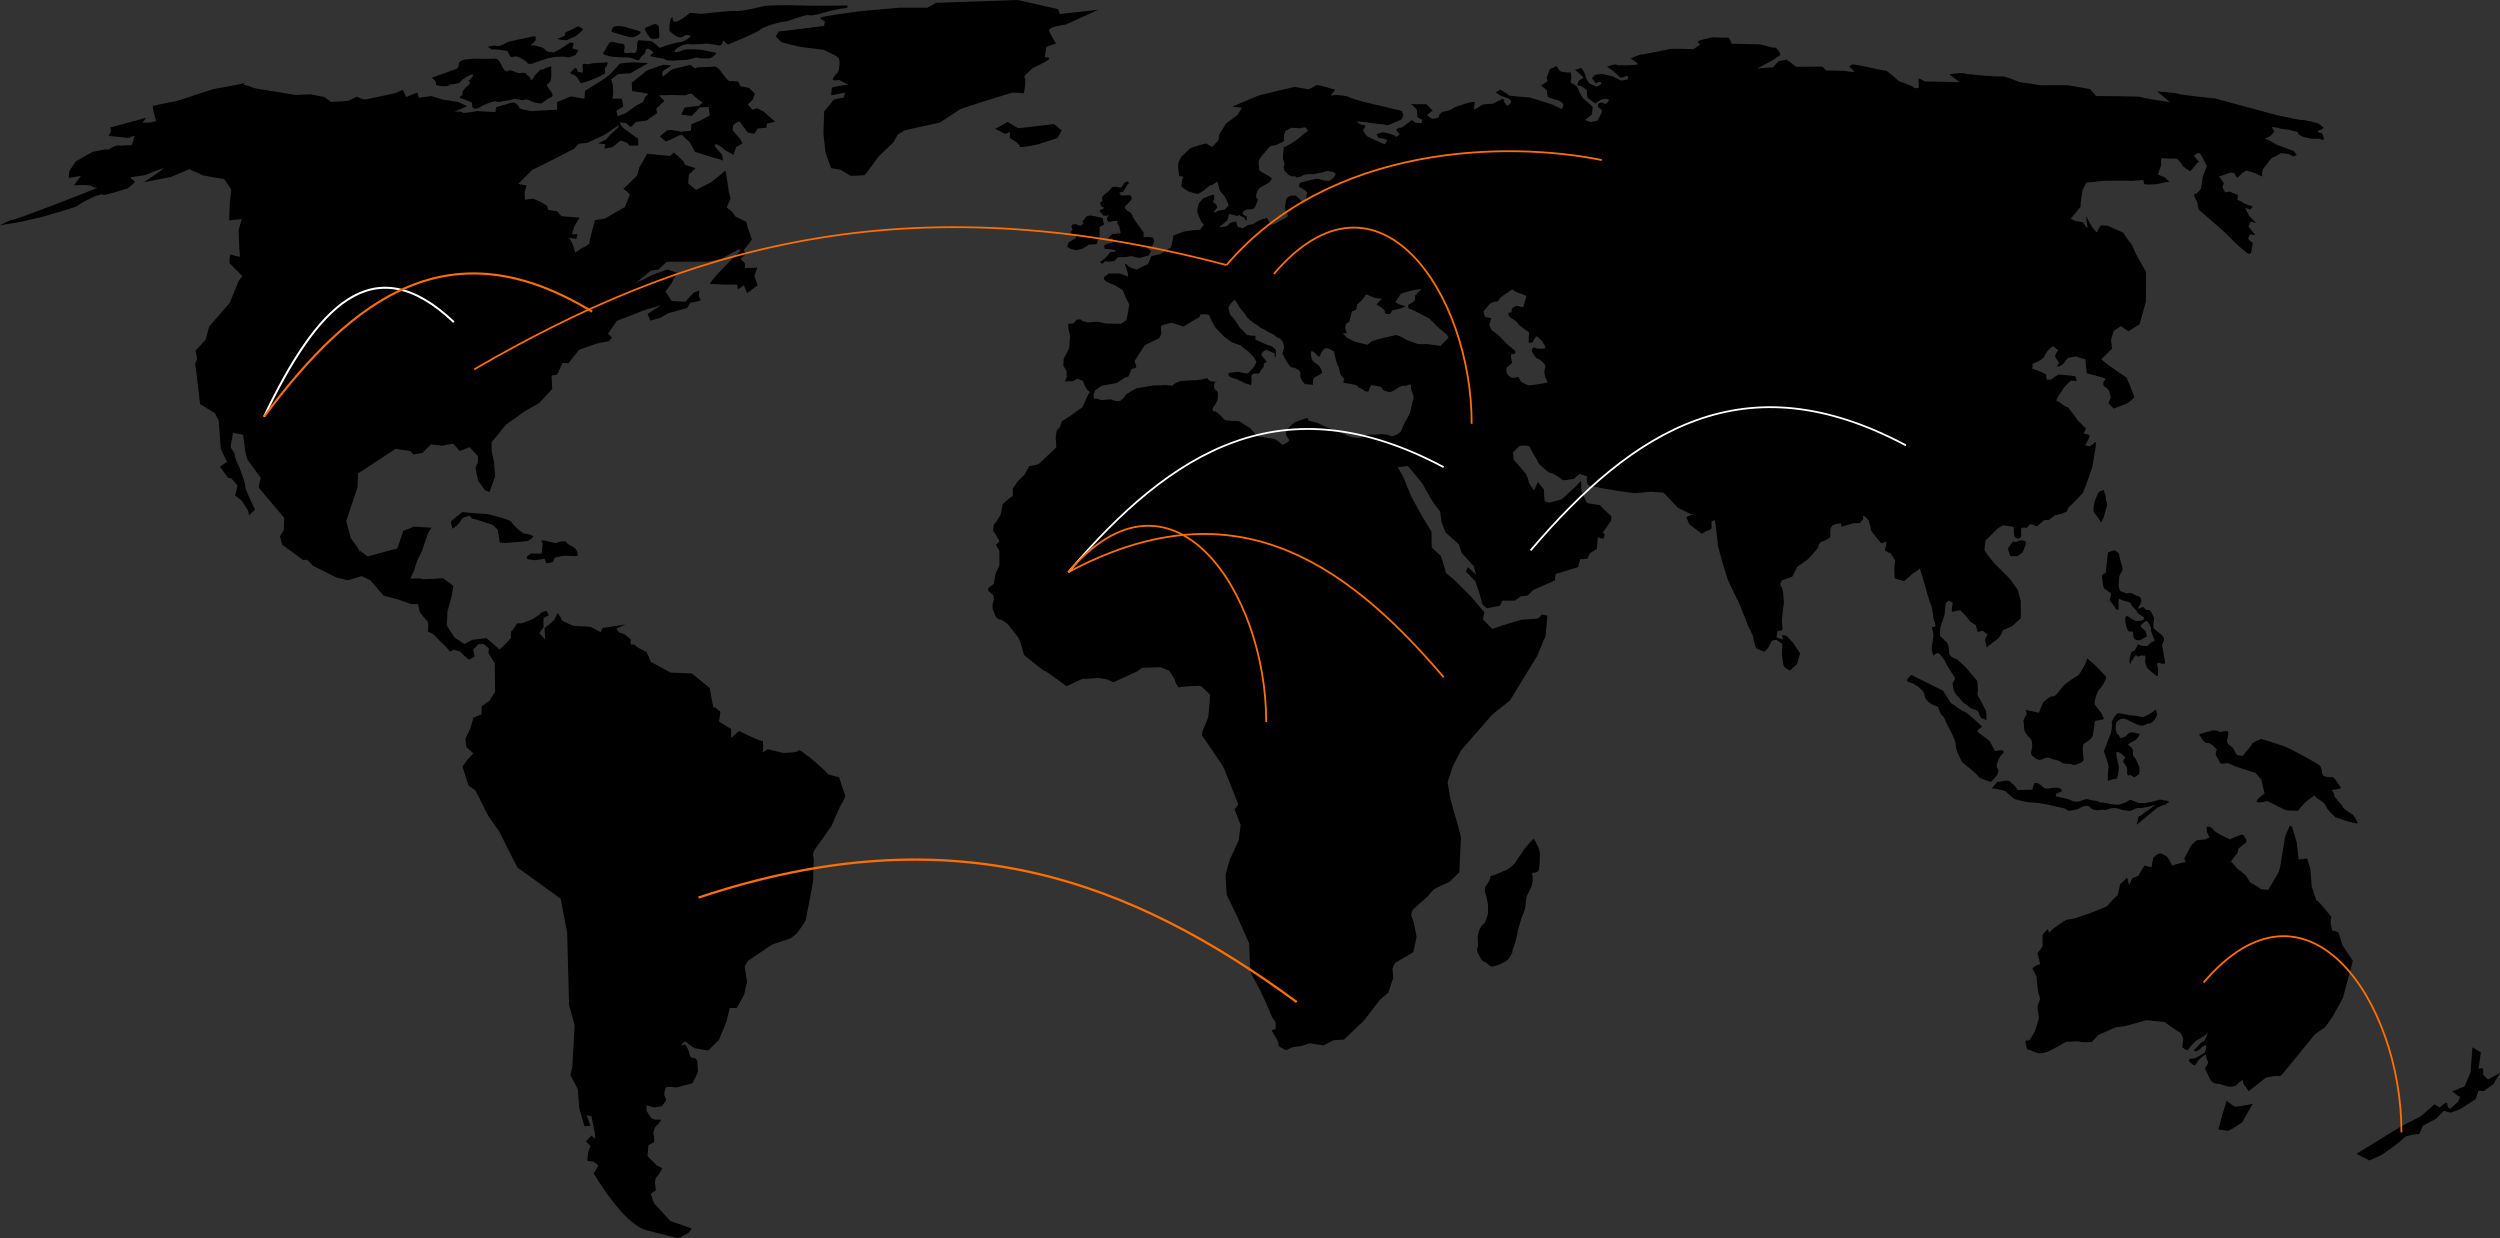 <?xml version="1.0" encoding="UTF-8" standalone="no"?>
<svg
   xmlns:dc="http://purl.org/dc/elements/1.1/"
   xmlns:cc="http://creativecommons.org/ns#"
   xmlns:rdf="http://www.w3.org/1999/02/22-rdf-syntax-ns#"
   xmlns:svg="http://www.w3.org/2000/svg"
   xmlns="http://www.w3.org/2000/svg"
   xmlns:sodipodi="http://sodipodi.sourceforge.net/DTD/sodipodi-0.dtd"
   xmlns:inkscape="http://www.inkscape.org/namespaces/inkscape"
   enable-background="new 0 0 426.29 211.156"
   viewBox="0 0 426.29 211.156"
   version="1.1"
   id="svg4"
   sodipodi:docname="map-svg_w_lines.svg"
   inkscape:version="0.92.3 (2405546, 2018-03-11)">
  <rect x="0" y="0" width="426.29" height="211.156" fill="#333333" stroke="none"/>
  <defs
     id="defs8" />
  <sodipodi:namedview
     pagecolor="#ffffff"
     bordercolor="#666666"
     borderopacity="1"
     objecttolerance="10"
     gridtolerance="10"
     guidetolerance="10"
     inkscape:pageopacity="0"
     inkscape:pageshadow="2"
     inkscape:window-width="1920"
     inkscape:window-height="1017"
     id="namedview6"
     showgrid="false"
     inkscape:zoom="2.3620541"
     inkscape:cx="172.17442"
     inkscape:cy="171.32307"
     inkscape:window-x="-8"
     inkscape:window-y="-8"
     inkscape:window-maximized="1"
     inkscape:current-layer="svg4" />
  <path
     d="m41.704,14.143c.04-.016.06-.031.06-.042 0-.07-.028-.031-.06.042zm101.375,118.382c0,0-1.91-.398-1.993-.637s-3.346-3.106-3.421-3.026c-.085.078-1.359-1.28-1.519-.877s-2.628.398-2.628.398l-2.629-.642c0,0-1.112.802-.875.479s.079-2.229 0-1.908-3.985-1.675-3.985-1.675l-1.357,1.195v-1.514l-2.066-1.273 .241-1.674-.963-.797c0,0-.155.238-.235.08s-.638-3.345-.638-3.345l-3.03-2.471-3.661-.16-3.348-1.837-.717-1.67c0,0-1.913-.873-1.913-1.113s-.552-.078-.716-.161-.075-.872-.075-.872l-.883-.722-.315-.214-.779-.236-.477-.666c0,0 1.733-.774 1.554-.712-.175.056-3.881.593-3.881.593l-.358.715-1.734-.894-2.927-.181c0,0-2.095-.834-2.035-1.072s-.656-1.136-.656-1.136-.478,1.136-.598,1.255-1.61,1.374-1.61,1.374l.115,1.915-1.014-1.08 .719-1.016v-1.432c0-.183.896-.598.896-.598l-.359-.774c0,0-1.073.298-1.073.478s-1.434,1.014-1.434,1.014l-1.735.656h-.776c0,0-.775,1.252-.96,1.315s-.113,1.198-.113,1.198-1.917,2.146-2.037,1.908-2.146-1.908-2.146-1.908l-2.395.294-1.372.72-1.674-1.136-1.313-2.031 .123-2.389 .715-2.633 .298-1.729-1.793-1.318c0,0-3.644.299-3.644.12s-1.975.063-1.913-.12 .717-1.312.717-1.494 .48-1.552.48-1.552l.777-1.552 1.015-2.982 .595-1.021-2.985-.178-1.794.716-1.015,2.99-5.08,1.373-1.254-.955c0,0-.12.538-.056.239s-1.555-2.393-1.555-2.393l-.778-2.924c0,0 2.034-6.039 1.97-5.916s.064-2.215.064-2.215l6.392-4.18 2.447.358 .597.597 1.497-.243 1.493-1.491 1.909.24 1.85-.357 1.138,1.256 1.669-.656 .897.958 .542.593v1.019l-.418.954 .418,2.152 1.194,1.675 .776.297 .956-2.628-.181-2.45-.417-1.977v-1.433l2.452-2.981 3.163-2.274 2.51-1.434 2.211-2.389-.119-2.271 .961-.177 .947-2.03 .957.112 1.856-2.328 3.103-1.072 1.916-.357 .598-.657-.717-.597 1.492-2.215 4.722-1.852 2.87-.836-2.334,1.495 .478,1.133 1.733-.477 1.256-.775 3.285-.895c0,0 .781-1.317.658-1.018s1.675-.299 1.675-.299l-.357-.719 .119-.955-.954.359-1.441,1.553-2.327-.114-1.073-1.617 1.015-1.374 .955-1.909c-.061.116-1.611-.48-1.611-.48l-2.332.833c-.238,0-2.449,1.316-2.391,1.138s-1.136.657-1.136.657l3.046-2.446 1.257-.182 1.435-1.317h6.871l2.331-.479 3.105-1.671 .243.3-1.316,1.252-1.614,1.674-1.557,1.67-.775,1.018 2.45.119c0,0 1.91.048 2.092,0 .239-.06.298.835.298.835l1.014-.716 .541,1.374 1.794-1.374-.541-1.554 .481-1.437-2.092.064v-.778c0,0-.775-.896-.836-.778s1.194-1.013 1.133-.894-.54-.596-.54-.596l1.439-1.798-.716-2.028-.243-1.013-1.853-.897-.656-.898-.839-.656 .66-1.555-.3-1.134c0,0-.535-3.706-.595-3.588s-2.514,2.034-2.514,2.034l-2.505,1.257-1.319-1.136 .124-1.498 1.135-1.074-1.856-.597-.119-.478c0,0-1.672-1.673-1.79-1.555l-.538.542-3.945-.364-1.373,2.392-.298,1.254c0,0-2.161,2.162-2.425,2.329 .158-.046 1.169.96 1.169.96l-.899,2.147-3.405,1.972-1.67.242c0,0-1.018,3.707-.958,3.944s-1.373.894-1.373.894l-1.016.718-.42-1.312c0,0-.458-1.004-.64-1.258 .267.11 1.237.239 1.237.239l.182-.839-.958.062 .42-1.375 .896-1.491-3.109-.24-.71-.838-1.558-.24-.123-.659-1.075-.655-1.316-.597-1.431.179-.061-1.252 .357-1.195-1.431-.238c0,0 2.51-2.572 2.45-2.452s7.047-3.529 7.047-3.529l.839-.892 1.372-.123 2.987-1.371 2.271-1.553 .239.12-1.729,1.612-.478.594-1.375.659 1.256.178-.183.72 1.377-.24 1.372-1.136 1.08.362 .479.533 1.491-.06-.06-1.134-2.327-1.671-.544-.537-.236-.599 1.012.124 .843.716 .894-.9 1.792-.235 1.792-1.26-.116-.775 1.372-1.313-.899-.954 2.392-.06 2.087.06c0,0 1.019-.477 1.199-.179s1.732,1.431 1.732,1.431l-.597.538-2.453.302-.597,1.191 1.797.242 1.371-1.433 1.492-.121 .24,1.431c0,0-1.671.958-1.909,1.017s-1.257.537-1.257.537l-.06,1.079-1.613.177-1.672-.296-.775.058-1.257,1.014 1.016.896c0,0 1.495-.597 1.733-.775s1.015-.539 1.193-.238 1.192,1.134 1.192,1.134l.843,1.618 .776.237 2.387.776c0,0 1.675.419 1.675.536s-.175-1.014-.175-1.014l-1.263-1.495c0,0-.055-.418.358-.302 .423.119 1.44,1.013 1.44,1.013 .176.06 1.373.783 1.373.783l.477-1.316 1.074-.658-.415-.777-.599-.655-.656-.777 .058-.895 .359-.239c.178-.118.716-.537.837-.302s1.317,1.794 1.317,1.794l1.13.237 .541-.894c0,0 1.491-.181 1.491-.12s.12-.716.12-.716l1.376-.357-1.972-1.738-1.074-.539-.84.24-.771-.896 .834-.774 .361-1.078-.957-.955-1.494-.298-.362-.78c0,0-1.252-.178-1.432-.061s-1.076-1.073-1.076-1.073l-.777-1.014c-.121-.061-.538-.482-.776-.419s-2.749.119-2.749.119l-.597.18-.775-.6-3.11.779-1.611,1.255c0,0-.118-.718 0-.896s1.252-.836 1.432-.955-1.373-.182-1.373-.182-2.87.958-2.989,1.137-2.331,1.91-2.331,1.91l.064,1.435 2.029.301 .776.175-.538.481-.417.895-1.313.717-1.617,1.193-1.374.537-.237-.954 1.194-.717c0,0-.239-1.491-.359-1.373s-1.372-.059-1.433.12 .061-1.133.061-1.133l-.061-1.257-.298-.959c0,0 1.017-.835 1.193-.894s2.092-.18 2.092-.18l3.048-1.732-2.511-.117c0,0-2.327.057-2.449.299s-1.67,1.85-1.67,1.85l-.957.717-3.167,1.975-.121,1.372-1.313-.238-.954-.18-2.387.955v1.314l-4.369.242c0,0-2.088-.302-2.088-.597 0-.302-.776-.898-1.014-.898s-2.931.836-2.931.836l-.119.835-3.107-.176c0,0-2.568.474-2.508.238s-1.376-.121-1.376-.121l2.151-.956-1.491-.717-2.693-.417-1.91-.597-2.147.299-.239-.895-1.916.774-.538-1.255-1.313.599c0,0-4.899,1.015-5.139,1.074s-1.431-.478-1.431-.478l-1.499.716-2.864.179-1.138-.835-2.329-.477-2.57.119-4.783-.779c0,0-2.746-.418-2.567-.481s-1.491-.478-1.491-.478 .067-.199.119-.315c-.586.248-5.258,1.031-5.258,1.031l-6.272,2.035-4.124.835c0,0 .119,1.075.177,1.253s.419,1.375.419,1.375l-1.134.239h-1.2l.603-.835-6.101,1.672 .125.657-.421.777 1.912.179 1.615.179c0,0 .896-.536.896-.357s-.478,1.55-.478,1.55l-1.851.12c-.119-.179-1.077.063-1.077.063s-1.257.771-1.316.597c-.06-.179-2.506.418-2.506.418l-2.812,1.614-1.073,1.612-.119,1.193 2.091-.355-1.197,1.615 1.375-.063c0,0 1.615,0 1.734.243s.835.12.835.239-14.22,5.616-14.341,5.438-2.209.954-2.209.954 2.745-.477 2.928-.477 4.239-.958 4.239-.958l1.913-.538c0,0 4.124-1.194 4.179-1.374s2.931-1.674 3.11-1.674 1.135-.417 1.197-.177 4.122-1.073 4.122-1.073 1.432-1.019 1.316-1.198-.958-.657-.719-.715 2.386-.362 2.386-.362 3.229-1.312 3.17-1.135-3.286,2.334-3.286,2.334l4.602-.898 1.854-.779c0,0 1.552-.716 1.433-.536s1.793.715 1.793.894 4.001.779 4.001.779l1.196,1.793-.242,2.328-.118,2.931 2.15-.24-.535,1.911 .123,3.169c0,0 .115,1.134.115,1.313s-1.673-.357-1.673-.357-.24,1.373-.061,1.551c.186.179 2.155,2.151 2.155,2.151l-.658.838-1.497,3.704-3.525,4.061-.595,2.216-1.734,1.909 .299,1.375c0,0-.478.958-.354,1.076s.834,6.632.834,6.632l2.511,1.552 .655,1.196 .359,4.899 1.073,2.21-1.193.837 1.373,1.908 .539.063 1.079,1.252-.421,1.675 1.133.895 1.078,1.674 .18.835 1.017-1.014-1.017-2.091c0,0-.717-1.557-.657-1.911 .06-.36-.954-3.049-.954-3.049s-.961-2.033-.838-2.211-.721-1.372-.721-1.372l.421-2.449 1.733.358c0,0 .299,2.266.299,2.509s.419,1.673.419,1.673l2.269,3.162-.356,1.616 4.359,5.197-.06,2.093-.658,1.013 .358,1.437 3.647,2.688 .596-.118 1.074,1.076 3.942,1.973 1.973.479 2.334-.719 1.492.719 2.271,2.628 2.33.595 2.387.84h1.141l.299,1.371c0,0 1.075,1.376 1.314,1.555s.06,1.734.06,1.734l1.014.534 1.196,1.257 .776.72 .839.954 .536-.358 1.076.297 1.55,1.437 1.016-.601-.292-1.133 .948-.955h.839l.898.715-.061.837 1.075,1.732 .061,4.84-.956,1.556-1.317.896-.056,1.43-1.377.537-.537,1.913-.838,1.674 .179,1.432 1.197,1.076-1.078,1.141-.774,1.132 .711,2.266c0,0 .357,1.138.357,1.017s1.141.781 1.141.781l2.09,4.177 2.028,2.933c0,0 2.951,5.947 3.011,5.994 .891.655 7.393,5.338 7.393,5.338l1.109,5.815 .324,12.267 .954,3.51-.402,7.091-.315,1.432c0,0 1.273,2.23 1.273,2.552s.238,3.103.238,3.103l.875,3.028 1.035-.078-.637-1.752 .799.08 .553,2.786 .079,1.113-.632-.557-.56.557-.399.48 .797.72-.397,1.108-.158,1.438 1.115.16 .796.636-.796,1.354c0,0 4.936,8.684 9.08,9.717 4.144,1.04 5.338,1.356 5.338,1.356l1.756-.957 .551-.715-3.661-1.274-2.788-3.032-.56-1.59 .876-.635-.157-1.198c0,0 0-.875.314-1.113 .322-.238.958-1.434.958-1.434l-.958-.479-1.591-1.591 .159-1.837 .958-.553c0,0 .077-1.039-.08-1.277s.239-1.435.478-1.513 .872-1.039.872-1.039h-1.11l-.636-.236-.8-1.271v-.96l1.354.398 1.279-.24 .716-1.035c0,0-.239-.636-.318-.874s.159-1.276.397-1.356c.238-.075 1.671.08 1.671.08l2.71-.715c0,0 1.037-1.835.958-2.153s-.08-1.354-.08-1.354 0-.715-.636-.8c-.641-.077-.641-.312-.8-.957-.162-.635-.641-1.352-.641-1.352l-.794.16 .719-.715 1.593,1.191 2.388.403 1.834-1.835 1.276-3.108 .556-2.311h1.193l1.273-2.31 .481-2.15-.398-2.632 .557-.951 4.141-2.789 3.11-1.037 1.04-.8c0,0 1.588-2.148 1.588-2.387s.639-3.348.639-3.348 .715-3.66.633-3.898 .162-3.428 0-3.508 .082-.958.082-.958l3.028-4.3 1.434-3.27c0,0 1.04-1.671.879-1.989s-1.036-3.027-1.036-3.027zm31.506-116.629c0,0 .481-2.393.123-2.632s1.434-1.672 1.434-1.672 2.625-1.196 2.745-1.551c.119-.361-.716-.246-.716-.246l.237-1.79 1.676-.597c0,0-.954-1.436-1.197-2.154-.236-.71 2.87-1.072 2.87-1.072l5.497-2.509-6.57.716-.243-.834-6.933-1.555-13.857.481-1.551.836h-4.787l-6.689.598c0,0-6.333.834-6.692,1.072s.718.599.718.599l-.119.837-7.771.958-.475.836c0,0 .835.835.954.955s3.346.835 3.346.835l3.825.478c0,0 2.152.957 2.506,1.312 .362.358.246,1.439.124,2.036s-.478.716-.955,1.433 .955.358.955.358l1.674.835c0,0-.478,0-1.198.124s-1.674.354-1.674.354l-.119,1.319 2.394-.477-.246.834-1.67.358-1.67,2.029-.121,3.824 .357,3.226 .956,2.63 1.555.239 1.793,1.076 2.393-.122 2.386-3.225 2.508-2.39 .718-1.314 1.198-.716 2.625-.596 3.348-.72 3.466-2.271c.355-.238 8.959-2.863 8.959-2.863l1.913.118zm2.394,8.72 3.346-1.074 .713-1.313-1.31-1.074-6.098.716-1.792-1.078-2.148,1.197c0,0 1.074.478 1.432.716s1.075-.238 1.075-.238v1.075c0,0 1.912,1.074 1.67,1.435s3.112-.362 3.112-.362zm5.893,16.29-.677.442-.2.759 .598.357 .957.199 .992-.239 .842-.478 .236-.238 1.395-.086 .159-.591 .322-.6v-1.713l.756-.439-.243-1.112-1.192-.278-.955-.16-.636.198-.365.517-.473.515c.123-.115.437-.115.362.083s-.405.397-.405.397h-.47l-.407-.239-.594.079-.201.359 .244.558-.403.4 .478.399 .476.115-.074.56-.522.236zm4.738-4.697c.28.116.397.279.358.396s.598.202.598.202l.52-.118-.358.557c0,0 .078.359.196.519s.522,0 .522,0 .957-.16 1.077-.12-.043.398-.043.398l.362.556c0,0 .195.798.235,1.035s-.319.158-.319.158-.75.119-.917.084c-.159-.04-.474.275-.752.592-.281.325.04.202.04.202h.592c0,0 .047.396.084.561 .036.159-.479.315-.635.275s-.878.321-.878.321l.037.598 .879.079 .878.12 .159.278c0,0-.564.12-.72,0s-.637.637-.637.637l-.437.478-.92.716 .517.24 .32-.4 .801.04 .87-.119c0,0 .523-.637.643-.637l1.353-.038s.996-.2 1.115-.12 .917.241 1.041.279 1.67-.438 1.67-.438 .317-.517.396-.676-.435-.318-.554-.438 .396-.278.637-.397 .317-.559.438-.756-.161-.601-.201-.717-.597-.086-.755-.123-.836.037-.836.037l.036-.796c0,0-1.872-2.548-1.832-2.667s-.438-.876-.637-.913-.439-.205-.678-.523 .319-.717.319-.717 .675-.716.756-.874-.082-.637-.199-.677-1.511.04-1.511.04-.397-.318-.36-.437c.041-.125.439-.162.56-.162 .113,0 .835-1.391.994-1.431s-.121-.398-.121-.398l-.555.232-.518.762c0,0-.482.119-.677,0s-.599,0-.758-.04-.523.478-.523.478-.552.597-.713.636-.717.677-.677.716 .079.56.079.56-.119.196-.318.236 .158.716.158.716l.482.242c0,0-.283.276-.441.239s-.52.4-.242.517zm187.373-8.642c0-.033-.018-.033-.052-.013 .035.026.052.035.052.013zm-48.91,70.304c.08-.119 1.193-.677 1.232-.959 .042-.273.837,2.594.837,2.594l.562,1.99c0,0 .434,1.432.594,1.712s.395,2.112.395,2.272 .524,1.23.283,1.352-.637.039-.561.2 .277,1.035.277,1.2c0,.157-.117,1.229-.193,1.429s-.119.718-.119.953c0,.241.152.683.152.798 0,.122.123.32.123.32s.162.082.238-.12 .678-.278.761-.2 .992,1.153 1.074,1.476 1.074,1.873 1.191,2.031 .641.679.316,1.115c-.316.438-.316.517-.273.755s.16,1.113.555,1.597c.403.475 1.234,1.391 1.234,1.391s1.039.722 1.199.921 1.312.316 1.435.793c.114.477.435.959.435.959s.914.276.914.399c0-.099-.006-1.49-.116-1.68-.117-.194-1.072-2.148-1.196-2.266s-.315-.398-.196-.911c.119-.524-.081-1.879-.081-1.879l-1.872-2.232c0,0-1.634-1.594-1.673-1.512s-1.277-.479-1.229-.957c.032-.477-.129-1.67-.486-1.95-.354-.277-.673-.719-.952-.877s-.078-1.675 0-1.874 .715-1.949.678-2.066 .158-1.752.158-1.752 .516-.684.635-.443 .678,0 .518.717-.076,1.16-.076,1.16l1.43-.282 .999,1.038 .719.953 .915.559c0,0 .238,1.077.357,1.152 .122.083.718-.238.718-.238l.916.642c0,0-.52.953-.396,1.196s.233,1.072.233,1.072l.88-.718 1.118-.836 .557-.797 .199-.596 1.59-.681 1.515-1.393-.037-2.949-.479-1.83-1.354-1.913-2.632-2.627-1.031-1.274c0,0-.719-.916-.682-1.153s.196-1.514.196-1.514l.722-.679 1.396-1.394c0,0 .955-.637 1.115-.479s1.432.12 1.473.238 .204.082.117.318c-.08.238.039,1.316.158,1.436s.403.236.522.278c.112.038.516-.121.557-.359s-.041-1.075 0-1.275 .119-.198.24-.238 .713,0 .713,0l.641-.637 1.113.398 1.195-1.038c0,0 .639-.116.719-.038s1.118-.795 1.118-.795l1.074-.24 .953-.399c0,0 .398-.917.398-.799s2.313-2.307 2.313-2.307l.756-1.873 .914-2.668 .557-3.31 .042-.954c0,0-.878.715-.995.758s-.836-.158-.836-.158l.555-.998c0,0 .32-.716.16-.756s-.957-.278-.957-.278 .343-.784.394-.835c-.073,0-1.386-1.356-1.386-1.356s-1.755-2.509-1.835-2.312-1.432-.954-1.556-.954c-.114,0-.196.039-.274-.198s1.195-1.913 1.234-2.037 1.152-1.353 1.356-1.312c.194.04.873.079.873.079s-.163-.795-.28-.835-2.824-.278-2.824-.278-1.074.637-1.115.796c-.046.159-.914.081-.914.081l-.122-.917-1.081-.517-1.231-.438 .042-.837c0,0 .753-.277.874-.363 .119-.08 1.074-.553 1.152-.955s.719-1.035.801-1.155 .594-.557.711-.477 .884.637.799.677c-.075.039-.593.878-.479,1.113 .124.243.681.961.603,1.078s-.32.56-.32.56l.598-.08c0,0 .756-.597.715-.676-.039-.086.598-.758.717-.758s1.437-.283 1.471-.164c.043.121 1.358.438 1.358.438l.24,2.394c0,0 3.187.756 3.187.956s-.36.515-.36.515-.04.638.12.72 .675.515.797.677 .36,1.237.36,1.237-.436.954-.36,1.074 .876.836.876.836l2.272-.876c0,0 1.232-.955 1.232-1.074s-1.312-3.308-1.312-3.308l-3.03-2.076-1.31-1.074 1.83-1.79-.16-1.552c0,0 .398-1.519.478-1.519s1.196-.794 1.196-.794l1.273.881 1.913-1.198 1.076-3.86 .039-5.023-1.713-3.066c0,0-.795-1.872-.919-1.872s-1.271-1.796-1.271-1.796l-2.669-1.192-1.158-.04-.714,1.193-.754-.915-1.036-1.83 .117,1.114c0,0 .16.716.112.875-.03.159-.792-.996-.792-.996s-1.274-.237-1.353-.237-.717-.362-.717-.362 1.879-2.185 1.716-2.107 .318-2.788.318-2.788 .676-1.357.715-1.277 2.625-.278 2.625-.278 4.741-.077 4.702,0 2.313-.156 2.313-.156 .076.677.282.757c.194.078 2.105-.043 2.105-.043l1.395-.317 .674-.082c0,0-.834-.835-.955-.835s-.914-.361-.992-.401 .596-1.55.555-1.79-.117-1.075.199-.995 2.474.081 2.474.081 .872.833.872,1.073 1.395,1.074 1.395,1.074 .759-.836.836-.994c.067-.127.47-.576.624-.65-.192-.157-.818-.982-.818-.982s.674-.759 1.031-.361 1.156,2.111 1.156,2.111-.719,1.791-.719,1.953-.277,1.794-.277,1.915-.798.834-.798.834-.394,0-.394.199 .552,1.272.552,1.272 .206,1.237.318,1.312c.122.087 4.107,3.547 4.107,3.547l2.587,2.554 1.677,1.391 .475-.118c0,0 .401-1.95.241-1.875-.161.083-.799-.594-.716-.711 .077-.127.236-.685.433-.644l.799.158-1.195-1.512 .396-.834 .92.278-1.236-1.313-.637-1.277c0,0 .677.158.722.276 .035.127.755-.511.515-.554s-1.674-.56-1.674-.68-.834-.317-.88-.478c-.036-.158.161-.795.046-.795s-1.354-.557-1.354-.557l-.802.115-.438-.871 .238-.677c0,0-.763-1.084-.832-1.153 .061.055 1.702-.572 1.858-.639-.008.026.776-.065.845.234 .083.321.438.64.438.64l.841-.796c0,0 .596-.52.835-.402s1.394.363 1.557.519c.142.146.867.352.979.483-.011-.167.014-.684.014-.684l.034-.437 1.123-1.512c0,0 .433-.636.836-.72s1.232-.793 1.391-.672 1.481.08 1.64.438 .873-.12.873-.12-.681-.835-.717-.758-2.233-.879-2.351-.835-1.59-.878-1.59-.878-.761-.279-.797-.279 .593-.319.831-.399 .8-.835.8-.835-.277-.517-.439-.677 .877-.039 1.234.12 2.155.238 2.112.358 1.195.118 1.154.438 .438.396.598.557 1.673.398 1.755.438c.073.039 1.587-.119 1.587.118s.48-.038.48-.038-.238-1.154-.517-1.075-.802-.319-.44-.397 1.037-.478.839-.558-.519-.478-.997-.679-2.389-.633-2.588-.558c-.197.083-3.188-.639-3.381-.639-.204,0-1.239-.275-1.239-.275l-10.197-2.749c0,0-6.333-.676-6.296-.799s-3.663-.437-3.663-.437l2.194,1.833-2.194-.317c0,0-2.706-.438-2.786-.558s-7.572-.159-7.572-.159l-1.113-1.2c0,0-3.587-.592-3.706-.632s-4.582,0-4.582,0l-3.737-.558c0,0-2.513-1.078-3.071-.957s-6.054-.358-6.374-.519-2.504.16-2.504.16l1.783,1.355-2.942-.082-2.948-.041-1.118-.556 .046,1.634c0,0-.839.155-.839-.043s-2.591-1.113-2.591-1.113-2.154-1.91-2.19-1.79-3.498-.678-3.498-.678l-2.158-.396c0,0-.637.277-.559.437s.916.716.797.835-1.43-.119-1.43-.119l-3.387-.119-.602-.637-4.461.04c0,0-1.672-1.316-1.714-1.24s-1.273.286-1.273.286l-.957,1.033-2.706.2 2.912-1.555 1.035-.755c.075-.204-.724-1.396-.878-1.238-.157.161-2.433-.557-2.552-.557s-3.545-.08-3.545-.08c-.242-.039-1.314,0-1.314,0s-.398-1.113-.598-1.074-2.79-.04-2.79-.04-2.308.478-2.395.716c-.071.241.444.478.444.478s-1.234.916-1.355.836-3.706-.08-3.706-.08-4.978,1.074-4.978.954c0-.102-1.49.534-1.837.687 .293.257 1.338.852 1.2.992-.158.158-3.507.318-3.626.078-.107-.219-1.431.286-1.641.318 .241.1 1.809,1.326 1.918,1.513 .119.198.407.478.797.318 .398-.159.756-.318.838-.159s0,.517 0,.517-.998.2-1.113.2-1.316-.678-1.436-.717-1.711-.398-1.912-.398-1.079.119-1.079.119-.676.598-.518.678c.165.079.562.835.683.758s.836-.401.873-.041c.041.354-.834.638-.834.638s-1.2-.482-1.239-.598-.598-.798-.598-1.157-.715-1.632-.914-1.434-.914.279-.914.279l.877.796c0,0 .754.635.555.677s-.756.357-.793.478-.479.794.037.794 1.355.8 1.355.8 .039,1.077.117,1.236 1.312.994 1.312.994 .763-.478.875-.596c.126-.12 1.162-.318 1.4-.08s-.48.835-.677.717-.637-.24-.836-.161l-.203.079s-.277.598 0,.717 .644.519.602.717-.797,1.554-.797,1.554l-1.118.238c-.398-.079-1.033-.358-1.033-.358l1.194-.914 .16-1.237c0,0 .041-.079-.277-.358-.325-.277-1.437-1.272-1.437-1.272s-.676-1.117-.676-1.236c0-.125-.318-.72-.318-.72s-.758-.517-.918-.553-.156-.481-.035-.719-.121-1.313-.162-1.155c-.046.16-1.397-.039-1.558-.079s-.516-.478-.516-.478-.197-.674-.521-.397-.872.397-.872.397l-.557,1.472 .158.598-1.115.759c0,0 .941.809 1.028.871-.068-.033.05.803.087,1.001s1.711.638 1.711.638 .877.357.955.715-.24.797-.24.797l-1.709-.797-3.788-1.193c0,0-3.66-.238-3.583-.357s-1.396-.958-1.396-.958l-.837.437c0,0 .795.561.919.596l1.314.482s.36.199.438.518-.676.715-.676.715-.516-.557-.516-.675-.123-.598-.281-.519l-1.633.837s-1.673.039-1.874.198-1.274.918-1.354.717 .158-1.035.122-1.194-1.675.28-1.675.28-2.108.675-2.191.873-1.033.399-1.197.439-.355.04-.355.04-.834.52-.678.795-1.155.437-1.155.437-.834-.516-.873-.632c-.038-.109.905-.743.995-.797-.122.079-.995-1.036-1.116-1.076-.105-.032-2.27.024-2.656.008 .252.092 1.023.838 1.023.948 0,.12.121,1.276.121,1.276s.632.401.754.354c.119-.036-.122.68-.122.68l-1.069-.119c0,0-.444-.641-.802-.279s-1.551,1.277-1.629,1.158-.758.119-.718.358 .558.755.558.755-.755.637-.681.4c.083-.242-2.067-.797-2.228-.757-.165.04-1.079.319-1.079.319l.396.676c0,0 1.198.079 1.355.318 .165.238-.274.716-.4.716-.112,0-2.902-1.314-2.902-1.314s-.918-.954-.642-1.232c.286-.279.522-.716 0-.716s-1.072-.401-1.108-.56 3.141.322 3.141.322l1.837.196c0,0-.238.242.479,0 .714-.239 1.91-.839 2.07-.873 .16-.047.355-.802.355-.802l-.238-.676-6.847-1.632c0,0-2.274-.677-2.313-.796s-2.032-.321-2.032-.321l-.958.123 .802-.998c0,0-3.112-.919-3.188-.8s-1.356.724-1.356.724l-2.389-.401-3.07.716-3.108.759-4.498,1.91 1.673.159-.721,1.233-1.992,1.479-1.111,1.829-.16.996-1.074,1.153c0,0-.756-.397-.915-.554s-2.791.752-2.791.752l-1.591,1.515c0,0-.398.759-.478.958s.119,2.312.119,2.312 .956,0 .676.278-.24,1.555-.24,1.555l1.117.752c0,0 1.472.482 1.677.44 .191-.039.913-.517 1.035-.597 .111-.078.993-.954 1.271-.918s.994-.758 1.077-.474 .239,1.274.396,1.513 .716.677.954,1.232c.237.559.564,1.119.48,1.233-.083.124-.639.677-.639.677s-1.191.159-1.353.324c-.158.157-.357.236-.477.157s.397-.64.517-.793c.121-.163-.278-.801-.438-.762s-.317-.358-.162-.477 .122-.876.122-.876-.239-.121-.357-.079-1.514.596-1.514.596-.756.797-.796.955-.362.998-.158,1.593c.198.601.675,1.557.675,1.557s.513.356.318.517-.6.756-.6.756l-.951.039c0,0-1.713.203-1.875.279s-1.828.596-1.753.758-.36,1.874-.36,1.874c-.077.04-1.751,1.234-1.949,1.234s-1.433.317-1.433.317-.558,1.474-.596,1.393-1.877.876-1.877.876-1.392-.399-1.432-.56-.519-.516-.557-.396 .476,1.36.476,1.599c0,.233.081.712-.079.556s-.956-.397-1.114-.478-1.515-.042-1.515-.042h-.558c0,0-.679.6-.719.479s-.077.52-.077.52l.396.396 1.438.597 1.353.837 .518,1.273 .596,1.195c0,0-.399,2.469-.473,2.592-.088.117-.921.678-.921.678l-2.591-.044c0,0-1.275-.277-1.394-.317s-1.913.238-1.948.079c-.04-.161-.6-.121-.6-.121l-.282-.317h-.716l-.597.675-.876.044v.713c0,0 .358,1.637.318,1.518s-.158,1.909-.158,1.909-.861,1.731-.948,1.863c.019.052-.047,1.165-.047,1.165l.519.838 .079.993c0,0-.399.915-.239.836s1.437.039 1.472-.119c.04-.158.799-.517.915-.24s.56,0 .684.482c.111.477.553,1.153.596,1.271s.357.239.357.239l.119.322-.242.2-.99,2.227-2.196,1.555-1.312.834-.359.999-.556.637-.16,1.234c0,0 .16,1.551.077,1.633s-2.986,2.828-2.986,2.828l-1.593.358-.88,1.515c0,0-1.194,1.112-1.271,1.316s-.679.956-.679.956 .04,1.59 0,1.353-1.711,1.312-1.711,1.312-.318,1.833-.397,1.915-.875,1.472-.998,1.432-.238.955-.238,1.115 .396.635.396.635 .562,1.08.6.96 .038.36.038.36l-.555.554c0,0 .598.919.598,1.038v2.466l-.64,1.357-.318,1.754-.959.755 .04.479 .838.675 .123.755-.243.839v.84l.601,1.394c0,0 .597.477.716.357s1.31.756 1.472,1.033 1.631,2.032 1.631,2.114 .24.477.24.477l.716,2.43c0,0 3.466,2.866 3.546,2.748s3.705,2.587 3.705,2.587 2.912-1.43 2.873-1.309 2.465-.121 2.465-.121l1.516.238 1.111.518 4.067-1.869 .797-.604 3.144-.115 1.516.591c0,0 .995,1.479.995,1.718s.598,1.312.679,1.152 3.545-.315 3.667-.277 1.63,1.517 1.63,1.517l-.079,1.396-.241,2.466-.479,1.196-.473,1.077-.119.757c0,0 3.579,5.258 3.579,5.297s.917,2.188.917,2.188l1.08,2.752 .638,1.55-.638.876 1.036,2.674-.36,2.625-1.554,3.389-.676,2.508 .199,3.346 1.866,3.864 1.955,4.422 .199,4.862 1.557,2.904 1.118,2.348 1.074,2.553 .555.757c0,0 .083,1.275-.043,1.275-.117,0-.712.043-.552.277 .158.238 1.072,1.833 1.072,1.833l.039.719 1.273.713 1.123-.516c0,0 1.113-.197 1.234-.158s1.668-.52 1.668-.52l2.391.359 1.674-.875 1.833-.119c0,0 3.146-3.069 3.146-2.989s2.902-3.742 2.902-3.742l1.481-1.278 .833-2.508-.118-1.629c0,0 .28-.843.556-1.001s2.987-1.751 2.987-1.751l.563-2.631-.522-2.591c0,0-.4-.991-.4-1.152s.279-.879.279-.879l2.632-2.349c0,0 .596-.757.875-1.035s2.745-1.352 2.745-1.352l1.677-1.63 .279-6.018c0,0-.598-2.236-.637-2.431-.039-.204-1.194-3.983-1.194-4.145s-.398-2.47-.443-2.672c-.032-.192.914-2.863.914-2.863l1.319-2.593 5.38-6.173 3.03-2.426 4.579-7.493 1.475-3.467 .315-3.501-.953-.16c0,0-.48.557-.599.635s-2.868.242-2.868.242l-3.347.992-1.633.598-1.593-1.67 .238-1.194-2.148-2.553-3.029-3.022c0,0-1.519-1.158-1.437-1.274s-.839-2.911-.839-2.831-1.512-1.392-1.512-1.392l-.039-2.672-1.633-2.665-1.789-3.27c0,0-1.517-3.746-1.677-3.945s-.754-1.192-.557-1.153 1.633-.159 1.633-.159 2.667,3.149 2.667,3.308 1.597,2.825 1.597,2.825 1.193,1.675 1.193,1.552c0-.113.279,1.554.238,1.677s.717,1.953.717,1.953l2.272,2.033 .477,1.471 2.071,2.27 .401,1.436-1.397-1.279c0,0-.438.719-.279.842s1.553,1.591 1.553,1.591l.683,2.029 .518,1.915 .754.637 2.233-.437 .395-.88h2.192l.955-.715 1.191-.16c0,0 .918-.917.997-.957l3.627-1.59s.077-1.16.238-1.16 3.708-1.115 3.708-1.115l.357-1.353 1.271-.08 .359-.914 1.235-.756 .155-1.993 .919.276 .281-.678-.318-.433 1.395-2.031 .039-.721-1.355-1.234-.635-.676c0,0-2.153-.242-2.235-.401s-.914-2.073-.914-2.073c0-.594.039-1.673-.082-1.591s-.793.835-.793.835l-2.465,2.272-2.156.557c0,0-.714-.199-.756-.317s-.119-1.954-.119-1.954-.92-1.075-.956-1.233-.719,1.396-.719,1.396-1.036-1.396-.919-1.44-.477-1.392-.477-1.392l-2.068-2.387-.119-1.237c0,0 .996-1.078 1.154-1.118s1.592-.237 1.753.283c.16.513 1.355,2.272 1.355,2.51s1.829,1.83 2.031,1.79 .911.358 1.154.518 .713.438.914.64 .717.079.717.079l1.315-.201c0,0 1.074-1.036 1.117-.836s1.271.282 1.113.557 .044,1.079.158,1.317c.124.241 5.497,1.077 5.497,1.077l2.474.318c0,0 2.623-.241 2.783-.241s1.837.163 1.995.117c.156-.035 2.547,2.591 2.547,2.591l2.231,1.12 .515-.042-1.268.559c0,0 .432.996.432,1.114s2.233,1.714 2.233,1.714 .795-.521.914-.521 .679-.198.72-.477-.122-1.073.078-1.153 .476-.321.523.04c.035.356.521,3.782.438,3.819-.087.047.676,2.592.676,2.711s.996,3.229 1.033,3.348 1.672,3.623 1.791,3.743 1.714,4.26 1.714,4.26 .918,1.714.877,1.995 .32,1.632.56,1.792 1.311.558 1.311.558 .596-.521.64-.677 .477-.875.632-1.113 .885-.318.921-.161 .878.558.878.558l-.087,1.95c0,0 .164,1.271.281,1.757 .126.477 1.118.875 1.118.875l1.195-1.075 .516-1.837-1.191-1.789c0,0-.914-.995-1.035-1.118s-.884-.234-.884-.234 .087.399.164.555-.164.202-.164.202l-.914-.357 .16-1.045c0,0 .685-.117.802-.117s-.048-1.592-.048-1.592 .247-2.825.327-2.905-.121-2.868-.44-2.986 0-1.035.161-1.076 1.711-.597 1.711-.597l.873-1.713 1.677-1.158c.117-.08 1.908-1.988 1.908-2.231 0-.235.204-.833.679-.918 .479-.075 1.358-.713 1.358-.713v-1.316c0,0 .158-.637.516-.795 .355-.16 1.273-.281 1.273-.281s.202.519.08.597 2.03-.597 2.03-.597 .955,0 1.115-.038 .64-.755.64-.755-.204-.641.073-.483c.284.165.962.88.884,1-.085.114.395.913.279,1.231s1.831,2.474 1.831,2.474 .952-.441.875-.122-.277,1.317-.277,1.317 .598.396.834.437 .917,1.353.917,1.353-.16,1.192-.16,1.352 .086,1.317.039,1.517c-.039.198 1.633.562 1.633.562s1.322-1.084 1.402-1.206zm-118.106-59.191 1.317-1.116 .281-1.077c0,0 1.232.201 1.269.36s.323-.36.636-.079c.322.278.721.235.762.476s.277.519.316.359 .039-.677.039-.677-.355-.198-.557-.322-.159-.477.041-.592c.196-.119.754-.444.915-.322s.878-.159.878-.159 .119-.243.197-.357c.083-.124.481-1.197.481-1.197s-.284-.119-.362-.479 .44-1.393.562-1.431c.114-.041 1.674-.959 1.674-.959s.596-.639.357-.835-2.032-1.077-2.032-1.276-.199-1.235-.083-1.631 .84-1.157.958-1.317 .997-1.232 1.157-1.196 .756-.08.912-.156 1.553-.719 1.315-.758 .081-.756-.041-.717 .122-.915.401-.994 .754-.438.879-.438c.112,0 1.075.04 1.313.079s1.074-.357 1.193,0 .435.438.16.557-.916.678-1.315,1.034-1.594,1.159-1.754,1.195-.243.119-.559.321-.318-.278-.394.476c-.083.758-.199,1.593-.043,1.875s.277.716.119.916-.041.319 0,.677 .527.516.561.676c.037.159.674.477.674.477 .318-.036.685-.077.758.083 .083.159.243.08.243.08l.671-.163c0,0 .681-.398.921-.358s.555-.079.834,0 1.472-.318 1.636-.279 1.27-.437 1.353-.277 .678.119.678.119l.479.358c0,.238-.479.795-.596.878s-.518.401-.757.318-.402.04-.72-.077-.917-.284-1.078-.284-2.027.444-2.027.444l-.953.276-.165.56 .121.119 .956.596c0,.201.401.08.318.558s-.119.676-.238.914-.598.678-.717.398-.714-.796-.875-.915-.634-.04-.92-.04c-.277,0-.836.399-.836.837s-.277,1-.16,1.431c.121.444.641,1.002.403,1.279s-.797.479-1.035.597-.8.518-.997.597-.797.318-.918.04-.357-.717-.357-.717-.199-.396-.282-.277c-.071.115-.516.16-.516.16l-1.031.397c0,0-.562.397-.679.477s-.719.079-.958.198-.956.718-1.153.439-.317.199-.563-.239c-.233-.437-.157-.916-.438-.834s-.917.238-.992.397c-.083.159-.162.159-.316.318-.16.158-1.317.278-1.317.278v-.079zm33.004,29.496c-.298.778-.298,1.792-.719,2.57-.42.773-.599,1.191-.896,1.675-.3.472-.3,1.132-.776,1.43s-1.193.718-1.612.42c-.415-.3-2.09-.239-2.274-.179s-2.206-.06-2.447.355c-.238.42-1.786.122-2.033,0-.238-.118-3.164-1.315-3.402-1.372s-1.738-.715-1.979-.894-1.729-.363-1.787-.541 .119-.418-.124-.358c-.234.055-1.97.597-2.208.772-.243.186-.773.663-.773.663s-.723.716-.663,1.253 .719.956.481,1.254-1.074.656-1.074.656-.902-.835-1.196-.954c-.299-.12-3.104-.537-3.104-.537l-1.136-1.314c0,0-1.792-1.196-1.972-1.256s-2.152,0-2.454-.238-1.255-1.495-1.731-1.434-.298-.717-.119-.836 .716-1.135.657-1.314 .298-1.193-.298-1.491c-.597-.306-.181-1.321-.181-1.321s.599-.119.36-.119-1.135.06-1.376-.238c-.235-.299-.302-.417-.534-.299-.244.121-1.738.359-1.915.299s-1.612.119-1.851.119 .06.061-.238,0-1.499.481-1.557.716c-.055.239-1.251-.055-1.432,0s-1.913.06-1.913.06l-2.87.478c0,0-1.911.962-1.97,1.26s-.658.777-.836.893-1.252,0-1.318-.178c-.056-.179-1.971.062-1.971.062s-.775-.421-1.014-.24-.238-.779-.238-.779l.298-.711 1.074-.719 2.573-.482 1.255-.833 .773-.299 .476-1.253c0,0 .897-.179.837-.361s-.294-1.016-.294-1.016l1.729-2.687 2.449-1.196 .419-.837c0,0-.235-1.074-.059-1.256s1.792-.539 1.792-.539l2.033.658c0,0 1.074-.715 1.312-.835s1.376-.776 1.376-.776 .116-.537.356-.478 1.255-.179 1.377.299 1.015,1.973 1.015,1.973l1.373,1.435 1.317,1.016 1.614.595c0,0 .954.837 1.132.897s1.074,1.077 1.074,1.077l.477.833c0,0-.297.66-.536.96-.238.295-.955,1.075-1.135,1.011s-1.557-.294-1.557-.294l-1.492.178c0,0-.235.359.182.657s.895.24 1.311.478 1.499.719 1.499.719 .719.116.719.294 .236-.478.176-.895-.121-.953.298-1.074 1.075,0 1.075-.181 .183-.42.183-.42l.537-.652-.06-.417 .541-.425c0,0-.298-.351-.541-.654s-.477-.479-.304-.778c.183-.297.778-.717 1.083-.477s1.191.357 1.131.658 0,.713.122.478c.115-.241.06-1.197.06-1.197s-.479-.655-.898-.715c-.414-.062-1.498-.598-1.794-.717s-.833-.417-.833-.417 .236-.657-.117-.597c-.362.059-1.436-.123-1.436-.299s-1.077-1.021-1.132-1.196c-.06-.183-1.019-1.496-1.019-1.496s-.541-.537-.598-.716-.119-.479-.239-.955 1.193-1.673 1.134-1.495 .3.418.542.955c.235.54 1.192,1.435 1.312,1.793s1.436,1.376 1.73,1.492c.304.118.477.48 1.077.718s.542.355 1.317.716 .895.482 1.01.657c.124.182.598.123.781.421s.417.358.417.656 .243.297.117.895c-.117.597-.295.776-.234.895s1.136,2.334 1.555,2.334 1.67.478 1.491,1.192c-.178.716.775,1.673.775,1.673s.799.051 1.351.143c.023-.417-.065-1.086.388-1.339 .532-.299 1.31-.6 1.189-.895s-.241-.838-.717-1.194c-.472-.357-.956-.543-1.075-1.134-.117-.599-.299-1.379.238-1.138s1.016,1.378 1.26.596c.235-.775.831-1.314 1.248-1.134s1.2.477 1.14.716 .537,2.154.537,2.154 .238.181.357,1.075 .895,1.134.778,1.433-.481.475.479.597c.951.12 1.852.297 1.852.536s.776.364.896.54 .834.537.955.18c.119-.355.359-1.078.538-.958s1.672.124 1.793.604c.124.471 1.137.471 1.137.598 0,.115.896-.299.896-.299s1.253-.958 1.612-.779 1.37-.661 1.251.116 .662,1.496.362,2.271zm5.973-10.516-1.315,1.314-2.271-.3h-1.552l-1.314-.476c0,0-.898-.298-1.076-.479s-1.313-.599-1.313-.599l-2.392.539-1.854.539-.653.595-2.212-.536-1.313-.656-.721-.779h.658l-.234-.955 .115-.656 .595-.361 .421-1.731 .719-.299 .177-.894c0,0 .599-.541.78-.72s.776-1.017.776-1.017l1.43.599c0,0 1.494.181 1.256.242s-.958.897-.958.897 .538.294.785.477c.233.179.774.475.653.836s.896.298.896.298l.359-.597 1.67-.417 .598-.302-.957-.294c0,0-.836-.302-.715-.482s.896-1.375.896-1.375 1.973-.595 2.15-.595c.175,0 1.378-.239 1.378-.239s-.956.955-1.079,1.136 .062.774-.238,1.016-.72.48-.896.541-.063.655.117.716 .779.298.779.298l2.63,1.372 1.612,1.612 1.259,1.021c-.001-.004.533.533.354.711zm15.18,7.884-1.5.179c0,0-1.312-.538-1.368-.775-.065-.238-.362-.776-.542-.657s-.775.18-.953.121-.841-.598-.841-.837-.182-.774.119-1.016 .899-.654.778-.838-.181-.948-.181-1.074c0-.12 0-.237.362-.298l.357-.061s.119-.356-.061-.536-1.257-.957-1.376-1.135c-.112-.178-1.434-1.432-1.612-1.617-.177-.175-.955-.712-.955-.712l-.418-.899 .357-1.134-1.072-.239-.238-.774v-.181l1.131-1.312c0,0 .78-.417.957-.303 .179.124.595-.357.664-.536 .053-.183 1.187-.959 1.43-1.078s.654-.656.896-.357 1.729.778 1.729.778 .542.118.477.354c-.058.243-.537,1.797-.537,1.797s-1.072-.299-1.191-.239-.953.359-.775.836-.656.179-.598.418 .178.596.359.716 1.191.656 1.312,1.015 1.789,1.436 1.789,1.436 .181.118.121.361-.179,1.492 0,1.492 .595-.061.595-.061 .543-1.133.723-1.013 .896.655 1.075,1.073c.175.418.537.834.357.954s-1.017.06-1.255.06c-.235,0-.658-.299-.777-.18s-.357.418-.18.775 .541.898.722,1.021 .353.054.895.538 .715.714.537,1.253-.061,1.016 0,1.193 .178.597.3.776 .116.417.116.417l-1.728.299zm-21.561-47.771c-.021-.008-.044-.008-.052-.008-.019.008.004.008.052.008zm145.179,12.382c.005-.009-.004-.025-.014-.037 .005.041.005.061.014.037zm-107.747-20.16 .073-.029c-.041-.037-.069-.065-.073-.083-.039-.163 0,.112 0,.112zm-16.929,133.443c0,0-1.278,1.438-1.354,1.68-.084.235-1.115,1.51-1.28,1.907-.16.398-1.43,1.273-1.43,1.273l-2.311.957c0,0-.795.08-.558.403 0,0-.16.633-.714,1.352-.56.715 0,1.67 0,1.67l.315,1.593v1.516c0,0-.479,1.673-.717,1.751s-.635.559-.873,1.357-.16,1.353-.16,1.353 .16,1.195-.082,1.436 .398,1.431.641,1.834 .876.633.876.633 .554.48.795.637 1.432-.312 1.432-.312 .879-.398 1.115-.561 .401-.238.875-1.035c.481-.797.163-.559.238-.797 .085-.238.557-1.277.8-2.63 .238-1.355.32-1.275.637-2.469 .316-1.196.715-1.517.795-2.468 .08-.957.158-1.358.236-1.679s.882-1.51.958-2.309c.078-.793.078-1.194-.076-1.51-.158-.323.956-.085 1.112-.562s0,0 .082-.235c.081-.243.163-1.754.163-2.629s-.877-2.236-.965-2.47c-.073-.24-.55.314-.55.314zm79.584-11.549c.243-.637 0-.717-.157-1.035s.315-1.75.955-2.31-.318-.641-.318-.641l-.956.16-.877-1.673c0,0-1.514-1.191-1.99-1.512s.712-.957.712-.957-2.702-2.549-3.022-2.549-1.915-1.273-2.153-1.356-1.512-2.23-1.512-2.23l-5.42-2.707c0,0-.715.64-.715.955 0,.319.957.478.957.478s.316.238.635.399 1.273.955 1.354,1.516 .24.875.797,1.35 1.512.722 1.512.722 .403,1.352.722,1.512 .557.874.712,1.275c.161.398 1.677,2.867 1.591,3.743-.076.877 1.122,2.95 1.122,2.95s2.709,2.148 2.789,2.469 2.063.876 2.063.876 .961-.799 1.199-1.435zm18.484-16.333c0-.318-.877-1.033-1.118-1.354s-1.67-1.595-1.988-1.833 0,0-.477.88-1.037,1.91-1.278,1.988-1.988,1.194-2.469,1.751-1.43,1.993-1.748,1.76c-.318-.243-1.679,1.028-1.679,1.028l-.715,1.753-2.232-.475 .158.719c0,0-.713,1.11-.553,1.354s0,1.117.238,1.59c.236.482.477.799.875,1.117s.477,1.354.238,2.151 .321.955.637,1.278 1.034.398 1.354.155 .957-.315 1.36-.077c.39.238 1.432.238 1.748.637s1.594.158 1.83.398 1.517-.24 1.833-.563c.315-.312 0-.948 0-1.988 0-1.035.16-.955.721-1.354s.955-.717 1.033-1.271c.083-.561.241-1.516.241-1.995s1.275-.397 1.511-.558c.246-.16-.16-.477-.16-.715s-1.035-1.355-1.271-1.754 .396-2.392.792-2.71 1.119-1.593 1.119-1.912zm-11.153,21.43c.237.08.794.08 1.985.398 1.202.318 2.317.4 2.474.717s1.191,0 1.675-.078 1.596-1.118 2.311-.32c.718.797 2.149.238 2.389.398s.961-.398 1.832-.316c.878.076.958.316 1.196.316s1.035.24 1.434.155 .875-.554 1.593-.472 2.627-.562 2.627-.562 0,.081-.472.399c-.481.318-2.075,1.511-2.075,1.511s-.24-.157-.321.323-.554,1.435-.077,1.032c.48-.393 2.153-1.829 2.552-2.147 .394-.318.554-.48.953-.719s1.273-.479 1.273-.479l.561-.398c0,0-.48-.316-.721-.238-.234.083-.637-.316-1.191-.078-.56.238-2.071.477-2.071.477s-.957.161-1.514-.077-1.198-.638-1.435-.321-1.592.717-1.835.717c-.235,0-1.113-.08-1.75-.237s-.798-.158-1.116-.158-.318-.238-1.194-.321-1.122-.316-1.352-.238c-.247.083-.637.16-.955.321s-1.282.155-1.514-.083c-.243-.238-2.635-.715-2.635-.715s-.316-.398.403-.637c.715-.238.559-.238.475-.555s-1.276-.324-1.59-.238c-.318.074-1.12.238-1.438-.086-.316-.312-1.273-1.118-1.589-.638s-.16,1.118-.481,1.04-2.472.158-2.472-.078-.557-.879-.797-.962-.158-.315-.555-.48c-.4-.151-1.195.082-1.195.082l-.795.083-.958,1.113c0,0 2.231.242 2.47.559s1.434,1.273 1.434,1.273 1.59.398 1.991.477 2.232.159 2.47.24zm-2.626-44.691c-.247-.158-.879-.158-.879-.158l-.798.317-.398-.159-.879,1.197c0,0 .24,1.352.479,1.352s1.115,0 1.115,0l.88-.636 .48-1.193c0,0 .233-.56 0-.72zm12.902-3.186 .479-.958c0,0 .24-.956.317-1.194s.396-.958.163-1.356c-.24-.398-.082-.954-.24-1.273s-.24-.796-.24-.796l-.797.317c-.318.318-.795,1.752-.795,1.752s-.319,1.439-.081,1.75l.876,1.198 .318.56zm10.037,23.977c.717.241.957.085.875-.242-.078-.318-.318-1.988-.477-2.623s.955-1.118-.238-2.071c-1.193-.96-1.113-.875-1.193-.96s-.081-.875-.081-.875 .238-.795.081-1.033-.319-.717-.479-.955-.16-.318-.639-.318-.477-.559-.795-.482-1.115.716-.559-.234c.559-.962.242-1.12.242-1.28s-.403-.396-.799-.475-.718-.559-1.274-.4-.795-.236-1.115-.236-.477-.401-.555-.875c-.082-.479.078-1.436.078-1.673s.477-.958.477-.958 .16-.322 0-.877c-.158-.556-.477-1.513-.477-1.91s-.88-.797-.88-.797l-1.037.398-.396,3.506c0,0-.716.236-.634.554 .075.321.075,1.835.476,2.153s1.037.715 1.037.715c.156.4-.236,1.193-.236,1.193s.951,1.12 1.036,1.44c.076.316.557.155.557.155s-.238-2.15.236-1.754c.479.4 1.752.325 1.83.799 .083.479.958.955 1.113,1.436s1.198.638 1.122,1.032c-.082.4-.721.4-1.122.479-.394.08-1.67-.873-1.67-.873s-.318-.08-.396.395 .158,1.672.477,2.07 .637,0 .798.238 0,.8.24,1.12c.235.318.873.396 1.115.236s1.035-.557 1.035-.557-.084-.955-.4-1.118-.797-.637-.555-.872c.236-.241.713-.718.955-.64 .234.08.798,1.116.715,1.354s0,.321.321,1.194c.315.882.477.721.077.882s-.795.637-1.037.795c-.053.037-.061.06-.053.075-.058-.019-.211-.047-.582-.075-1.04-.08-.799-.557-1.04-.08-.235.477-.477.875-.477.875l-.554.238c0,0-.401,1.273-.321,1.67l.078.405s.797-1.517 1.038-1.517c.235,0 .235.398.557.158s.641-.076.641-.076 .477-.242.395.393c-.073.637-.073.717.158,1.362 .245.633.882.953 1.12,1.191s.554.398.715.557 .238-.717.16-1.354-.399-1.12.316-.878zm-5.574,9.64c.882.479 1.432.72 2.149.958s1.432-.479 1.594-.317 .878-.56.878-.56 .554-.797.477-1.033-.161-.959-.321-.719-1.672,1.115-1.988,1.192-1.115-.237-1.832-.237-2.47-.559-2.713-.32c-.231.242-.953,1.194-.875,1.596s0,.637 0,.879-.238,1.352-.238,1.035l-1.114,2.942c0,0 .874,2.235.798,2.634s-.242,2.63 0,2.387 1.43-.398 1.43-.398 .403-1.434.325-2.07-.802-2.63-.165-2.47 1.278.955 1.278.955-.48.483-.32.8 .717.715.639,1.432 .238,1.037.238.795 .798.16.878.32c.068.143.822-.524.939-.518 .009-.238.128-1.215-.066-1.473-.241-.318-.241-.795-.793-1.432-.562-.644.158-.798-.401-1.521-.557-.712-.795-.474-.557-.712s.718-.399 1.116-.638c.394-.24.715-.875.715-.875 .08-.238.242-.158-.396-.318s-1.198-.322-1.595.16c-.396.475-.795.555-.795.555s0,0-.318.08-.24-.477-.479-.557-.243-.158-.398-.715 0-1.436.242-1.599 .791-.717 1.668-.238zm2.069,9.321c.009-.027 0-.037-.014-.039-.004.054 0,.085.014.039zm31.228,0c-.076-.479-.16-1.035-.392-1.432-.245-.398-5.425-3.111-6.062-3.349s-3.975-1.274-3.975-1.274-1.599.637-1.599.878-.798,1.115-1.118,1.436-.237.635-.714.557-.555,0-.802-.24c-.231-.238-.474-1.04-.792-1.275-.321-.238-.956-.557-.802-1.194 .164-.637.398-1.512-.078-1.512s-1.191.321-1.352.076c-.16-.234-1.113-.154-1.113-.154l-1.989.557-.247.08c0,0 .88,1.671 1.441,1.51s1.59,1.116 1.59,1.116-.316.719-.158.957 .797,1.435.797,1.435l1.273-.08 1.274.557 3.428,1.115 .96,1.111 .557,2.396c0,0-1.438.953-1.356,1.352s1.833-.077 1.833-.077l1.432.715 1.748.875 1.997.077 1.191-1.352c0,0 1.75-1.512 1.75-1.193s1.597.955 1.837,1.673 1.674,1.995 1.674,1.995 1.988.637 2.229.717c.236.074.798.158 1.358.316s-.561-1.437-.561-1.437-1.755-1.035-1.833-1.434-1.512-1.59-1.432-1.989-.642-.875-.319-.875 1.591-.158 1.433-.402c-.158-.234-1.035-1.751-1.433-1.751s-1.591-.003-1.675-.481zm2.711,26.926c0,0-.875-.395-.955-.236s-.401-1.514-.401-1.514l.16-.875c0,0-2.393-3.031-2.466-2.788-.087.238-.88-2.47-.88-2.47l-.237-2.947-.558-1.754-1.432.16-.32-2.87-.802-2.708-.394-.158-.798,1.83c0,0-.398,2.552-.559,3.428s-.238,2.152-.715,2.949-1.595,2.705-1.595,2.705-1.275,0-1.436-.238-1.59-.957-1.59-.957l-.88-1.353-1.429-1.113c0,0-.964-1.198-1.04-1.118s.722-1.113.953-1.274c.247-.158.321-.953.321-.953l1.275-1.039c0,0 .239-.399 0-.635s-.24-.64-.557-.722-2.153.802-2.153.802l-1.512-.72c0,0-1.118-.559-1.352-.957-.24-.396-.88-.635-1.038-.477s0,.955 0,.955 .327.702.442.921c-.146-.124-.681.277-.681.277l-1.514.155-.958.876-.717,1.357-.476.956c0,0 .396.637.238.556s-2.312.559-2.312.559-.561-1.194-.799-1.433-.953-.638-1.273-.638-1.114.718-1.114.718l-.315,1.671-1.198-.318-1.038,1.752-1.026.401-.565,1.193-.316-1.271-1.195,1.113-.401,1.828c0,0-1.514,1.437-1.674,1.755s-3.509,1.517-3.509,1.517l-2.145.715c0,0-1.115.238-1.355.238s-2.313,1.516-2.313,1.516l-.711.715-.24-.637-.877.955v1.993l-.877,1.192 .479,1.831-.717.242-.637.481 .718,1.434 .238,2.623c0,0 .397.8.319,1.28-.079.473-.4.953-.4,1.271s.24,1.512.24,1.83-.72,2.396-.72,2.396l-.872,1.432-.715.08c0,0 .154,1.515.395,1.515s.958.315 1.592.559c.64.233 1.674-.16 1.914-.243s1.993-1.035 1.993-1.035 1.035-.715 1.352-.637 1.757-.158 1.991,0c.24.16 2.072.08 2.072.08l1.113-1.193 3.03-1.356 1.516-.16 3.659-1.034 3.108.317c0,0 2.632,1.915 2.632,1.755s.557,1.037.557,1.037l-.158,1.51c0,0 .874.717.952.479s.96-1.195 1.2-1.434c.233-.238.957-.555 1.515-.953 .554-.4.712-.639.712-.639s-.555,1.592-.797,1.592-.72.477-.958.797-.632.56-.632.72 .477.155.71,0c.243-.16.642-.642.965-.802s.479-.078.394.32-.078.793-.394.953-.722.398-1.281.72c-.552.32-.952.077-1.193.32s.158.481.318.637 .562.64.875.082c.316-.559.724-.962.958-1.117 .238-.156.717-.642.717-.243s.243.802.318,1.123-.555.952-.479,1.11 .882,1.913.882,1.913 .477.633 1.031.633c.559,0 1.75.402 1.992.485 .234.075 1.356,0 1.517-.321s1.113-.957 1.035-.719 .078.719.316.957 .637.88.637.88l2.949-2.315c0,0 2.229-.479 2.308-.238s1.512-1.59 1.512-1.59l4.54-5.576 1.76-1.198 1.272-1.833 1.75-3.191 .957-3.576 .718-2.71-1.753-2.633-.713-2.233zm-17.688,29.718c0,0-1.113-.717-1.277-.955v-.24l-.793,2.467-.715,2.633c0,0 1.43.16 1.59.238s2.552-1.353 2.634-1.673 1.672-2.948 1.672-2.948-2.547.557-3.111.478zm43.182-4.619-.798-.802c0,0 .083-1.113-.16-1.113-.235,0-.637.08-.637.08l.401-2.792-1.441-.873-.314,4.302-1.038,2.395-2.066.797c0,0 .875.873 1.193.873s-.24.956-.24.956l-1.354,1.196c0,0-.475-.241-.475-.878s-1.278.637-1.278.637l-.875-.559-2.392,2.068-3.265,1.677-7.646,4.703 1.033.557c0,0 .956.398 1.036.559s2.389-1.037 2.389-1.037l2.631-1.915 1.27-1.113c0,0 2.315-.637 2.233-.318s.717-1.513.717-1.513l2.231-1.195 1.356-1.352 1.113.313 1.594-.557 2.709-1.751 .477-1.437 .88.085 1.668-1.198 1.115-1.912-2.067,1.117zm-321.055-174.708c.637.234 1.034.317 2.391.397s1.515-.08 2.151.157c.632.236 1.192.643 1.433.077 .238-.554.557-.554.795-.874s0-.637.397-.796 1.117.639 1.117.639-.878.558-.48.634 1.513.32 2.074.397 .08.239 1.036.327c.954.075 1.353-.088 2.546-.088 1.196,0 1.917-.553 2.314-.397s1.75.158 2.147.081 1.359-.954.958-.954-1.913-.401-2.549-.479-2.633-.159-3.105.079c-.482.24-1.039.401-1.357.24s1.357-1.432 2.47-1.274c1.117.159 2.788-.158 3.345-.079s1.916.318 1.916.318 .315-.159.394-.397l.161-.478 .798.716c0,0 5.255-2.149 5.497-2.55s3.58-1.435 4.065-1.352c.477.076 3.74-1.356 4.302-1.118 .55.239 3.501-.713 3.501-.713s2.154-.48 2.632-.48 .716-.556 0-.477-6.696.079-8.126,0c-1.438-.079-4.941-.003-5.498.079s-3.748.956-5.1.878c-1.356-.081-5.735.554-5.973.475s-1.99-.159-1.83-.159-2.315,1.992-2.713,1.432 0-.955-.397-.557-.319,2.232-.319,2.232c.477.32 1.513,1.434 2.232.957 .713-.479 1.113-.239 1.352-.162s-1.113,1.117-1.913,1.117-3.347.956-3.347.956-1.116-1.036-1.355-1.115-1.59-.159-1.829-.159-.558-.238-.637.478 .079,1.83-.716,1.671c-.798-.16-1.035.158-1.435-.078s.56-1.435-.561-1.514-1.751-.875-2.388.397-1.031,1.273-.396,1.516zm-28.838,4.935c-.242.402 2.067.56 2.225.243 .167-.322 1.598-.083 1.915-.558s1.909-1.436 2.148-1.277-.477.956-.716,1.037 .801.157-.239.958c-1.033.795-.794,1.514-.794,1.514s-.876.397-.239.557 1.831.716 1.831.716 .079.557.079.717 .401.637 1.273.08c.882-.558 2.632-1.193 2.871-.955s.798-.08 1.597-.16c.793-.078 1.433-.318 1.433-.318l1.034.16c.479.238.879-.318 1.679.158 .792.478 1.905.478 1.905.478s1.118-.875 1.355-.954 .717-.159.478-.717-1.114-1.434-.875-1.598 .795-.318.716-1.83 .159-1.271-.239-1.193-1.355.558-1.355.558l-.316-.08c-.158.477-.877.796-1.041,1.274s-.628.716-.628.318-.56-.479-.645-.797c-.074-.319-.795-.238-1.192-.159s-1.516-.717-1.915-.398c-.394.319-.797-.158-1.115-.875s-.716-1.277-1.194-1.2-3.425,0-3.425,0l-1.753.159c0,0-.954.243-.954.723s-.16.797-.637.955-3.985,1.433-3.985,1.433 .957.632.718,1.031zm25.014-1.909-.876-.16c0,0-.079-.637-.317-.637-.247,0-.958.876-.958.876s1.038.398 1.197.717 .556.715.556.957c0,.235 2.628-.798 2.628-.798l1.438-.717c0,0 .074.159.159-.238 .08-.398-.159-.716 0-.797s.795-1.113.157-.954-1.994,0-2.63.238-1.431-.316-1.352.318c.077.637-.002,1.195-.002,1.195zm-12.748-3.666c0,0 .318,1.355.958.958s2.466.958 2.466,1.113 .636.083.636.083l2.792-.959 1.558-.237c0,0 1.47-.083 1.707.08s1.437-.397 1.437-.397l.476-.801-1.037-.318 .242-.796c0,0-.321-.478-1.035.079-.722.558-2.711,1.671-2.553,1.435s-.794.078-1.193-.401-.956-.557-.956-.557-1.12-.397-1.514-.238c-.4.159.716-.796.716-.796s.239-.877-.243-.796c-.473.081-4.379.956-4.379.956s-1.673.955-1.99.715-1.512.159-1.512.159l.796.478c.238-.239 2.628.24 2.628.24zm17.766-3.265c.238.077 2.152.635 2.391.716s.958.239 1.271.16c.318-.079 1.594-.715 1.119-.955s-1.993-.563-2.312-.724-1.515-.233-1.515-.233l-.717.155c-.157.239-.475.803-.237.881zm-7.649,1.354c.324-.158 1.437-.637 1.437-.637l.951-.795 .322-.403c0,0-.716-.633-1.035-.399-.318.239-1.996.958-1.996.958l-.079.558-1.307.56c0,0 1.386.317 1.707.158zm14.343-.238c.314.08 1.271.08 1.351-.16s-.079-1.916-.079-1.916-.322-.474-.718-.395-1.671.713-1.671.713c-.081.242.795,1.678 1.117,1.758zm-20.121,84.9c-.055-.177-.954-.47-1.431-.47s-2.212-1.678-2.328-2.037-4.004-1.312-4.004-1.312-4.243-.24-4.243-.357c0-.125-2.033,1.612-2.033,1.612v.178c0,0 .175.835.243,1.015 .056.178 1.372-.958 1.491-1.434s1.074-.599 1.312-.719 .358.483.598.483 1.317.356 1.317.356l2.151.717 .836.775c0,0 .357,1.908.357,2.151s1.614.116 1.614.116l3.166-.292c-.001-.001 1.018-.602.954-.782zm-.115,4.005c.295.119.772-.059 1.014-.059s1.018-.179 1.018-.179 .238.538.238.718 1.253-.062 1.253-.242 .299-.656.299-.656l1.491-.298 2.213.06c.18,0 .3-.358-.062-1.015-.355-.659-1.375-.782-1.614-1.261-.239-.474-1.372-.171-1.672,0-.298.181-1.968-.412-2.449-.412-.474,0 0,.537 0,.537l-.18,1.732h-1.97l-.061.178c0,0-.539.18-.539.539s.719.239 1.021.358z"
     id="path2"
     fill="#000" />
  <path
     class="line"
     style="fill:none;stroke:#ff6f00;stroke-width:0.3px;stroke-linecap:butt;stroke-linejoin:miter;stroke-opacity:1"
     d="M 80.862,62.98 C 116.2,42.435 154.066,30.648 209.14,45.199"
     id="path12"
     inkscape:connector-curvature="0"
     sodipodi:nodetypes="cc" />
  <path
     class="line"
     style="fill:none;stroke:#fff;stroke-width:0.309px;stroke-linecap:butt;stroke-linejoin:miter;stroke-opacity:1"
     d="M 261,93.845 C 278.629,73.157 297.518,61.286 324.993,75.94"
     id="path12-6"
     inkscape:connector-curvature="0"
     sodipodi:nodetypes="cc" />
  <path
     class="line"
     style="fill:none;stroke:#ff6f00;stroke-width:0.309px;stroke-linecap:butt;stroke-linejoin:miter;stroke-opacity:1"
     d="M 246.165,115.467 C 228.536,94.778 209.647,82.908 182.172,97.561"
     id="path12-6-8"
     inkscape:connector-curvature="0"
     sodipodi:nodetypes="cc" />
  <path
     class="line"
     style="fill:none;stroke:#fff;stroke-width:0.348px;stroke-linecap:butt;stroke-linejoin:miter;stroke-opacity:1"
     d="M 45.025,71.058 C 53.941,52.424 63.494,41.733 77.39,54.93"
     id="path12-6-5"
     inkscape:connector-curvature="0"
     sodipodi:nodetypes="cc" />
  <path
     class="line"
     style="fill:none;stroke:#ff6f00;stroke-width:0.309px;stroke-linecap:butt;stroke-linejoin:miter;stroke-opacity:1"
     d="M 209.14,45.199 C 226.769,24.51 257.025,24.006 273.133,27.293"
     id="path12-6-2"
     inkscape:connector-curvature="0"
     sodipodi:nodetypes="cc" />
  <path
     class="line"
     style="fill:none;stroke:#ff6f00;stroke-width:0.363px;stroke-linecap:butt;stroke-linejoin:miter;stroke-opacity:1"
     d="m 45.006,71.074 c 15.42,-20.716 31.942,-32.602 55.973,-17.93"
     id="path12-6-6"
     inkscape:connector-curvature="0"
     sodipodi:nodetypes="cc" />
  <path
     class="line"
     style="fill:none;stroke:#fff;stroke-width:0.309px;stroke-linecap:butt;stroke-linejoin:miter;stroke-opacity:1"
     d="M 182.172,97.561 C 199.801,76.872 218.691,65.002 246.165,79.655"
     id="path12-6-23"
     inkscape:connector-curvature="0"
     sodipodi:nodetypes="cc" />
  <path
     class="line"
     style="fill:none;stroke:#ff6f00;stroke-width:0.392px;stroke-linecap:butt;stroke-linejoin:miter;stroke-opacity:1"
     d="M 221.111,170.862 C 193.011,150.283 162.9,138.476 119.106,153.051"
     id="path12-6-4"
     inkscape:connector-curvature="0"
     sodipodi:nodetypes="cc" />
  <path
     class="line"
     style="fill:none;stroke:#ff6f00;stroke-width:0.309px;stroke-linecap:butt;stroke-linejoin:miter;stroke-opacity:1"
     d="m 375.751,167.54 c 17.629,-20.689 33.776,3.27 33.732,25.544"
     id="path12-6-21"
     inkscape:connector-curvature="0"
     sodipodi:nodetypes="cc" />
  <path
     class="line"
     style="fill:none;stroke:#ff6f00;stroke-width:0.309px;stroke-linecap:butt;stroke-linejoin:miter;stroke-opacity:1"
     d="m 217.21,46.717 c 17.629,-20.689 33.776,3.27 33.732,25.544"
     id="path12-6-21-3"
     inkscape:connector-curvature="0"
     sodipodi:nodetypes="cc" />
  <path
     class="line"
     style="fill:none;stroke:#ff6f00;stroke-width:0.309px;stroke-linecap:butt;stroke-linejoin:miter;stroke-opacity:1"
     d="m 182.172,97.561 c 17.629,-20.689 33.776,3.27 33.732,25.544"
     id="path12-6-21-9"
     inkscape:connector-curvature="0"
     sodipodi:nodetypes="cc" />
</svg>
